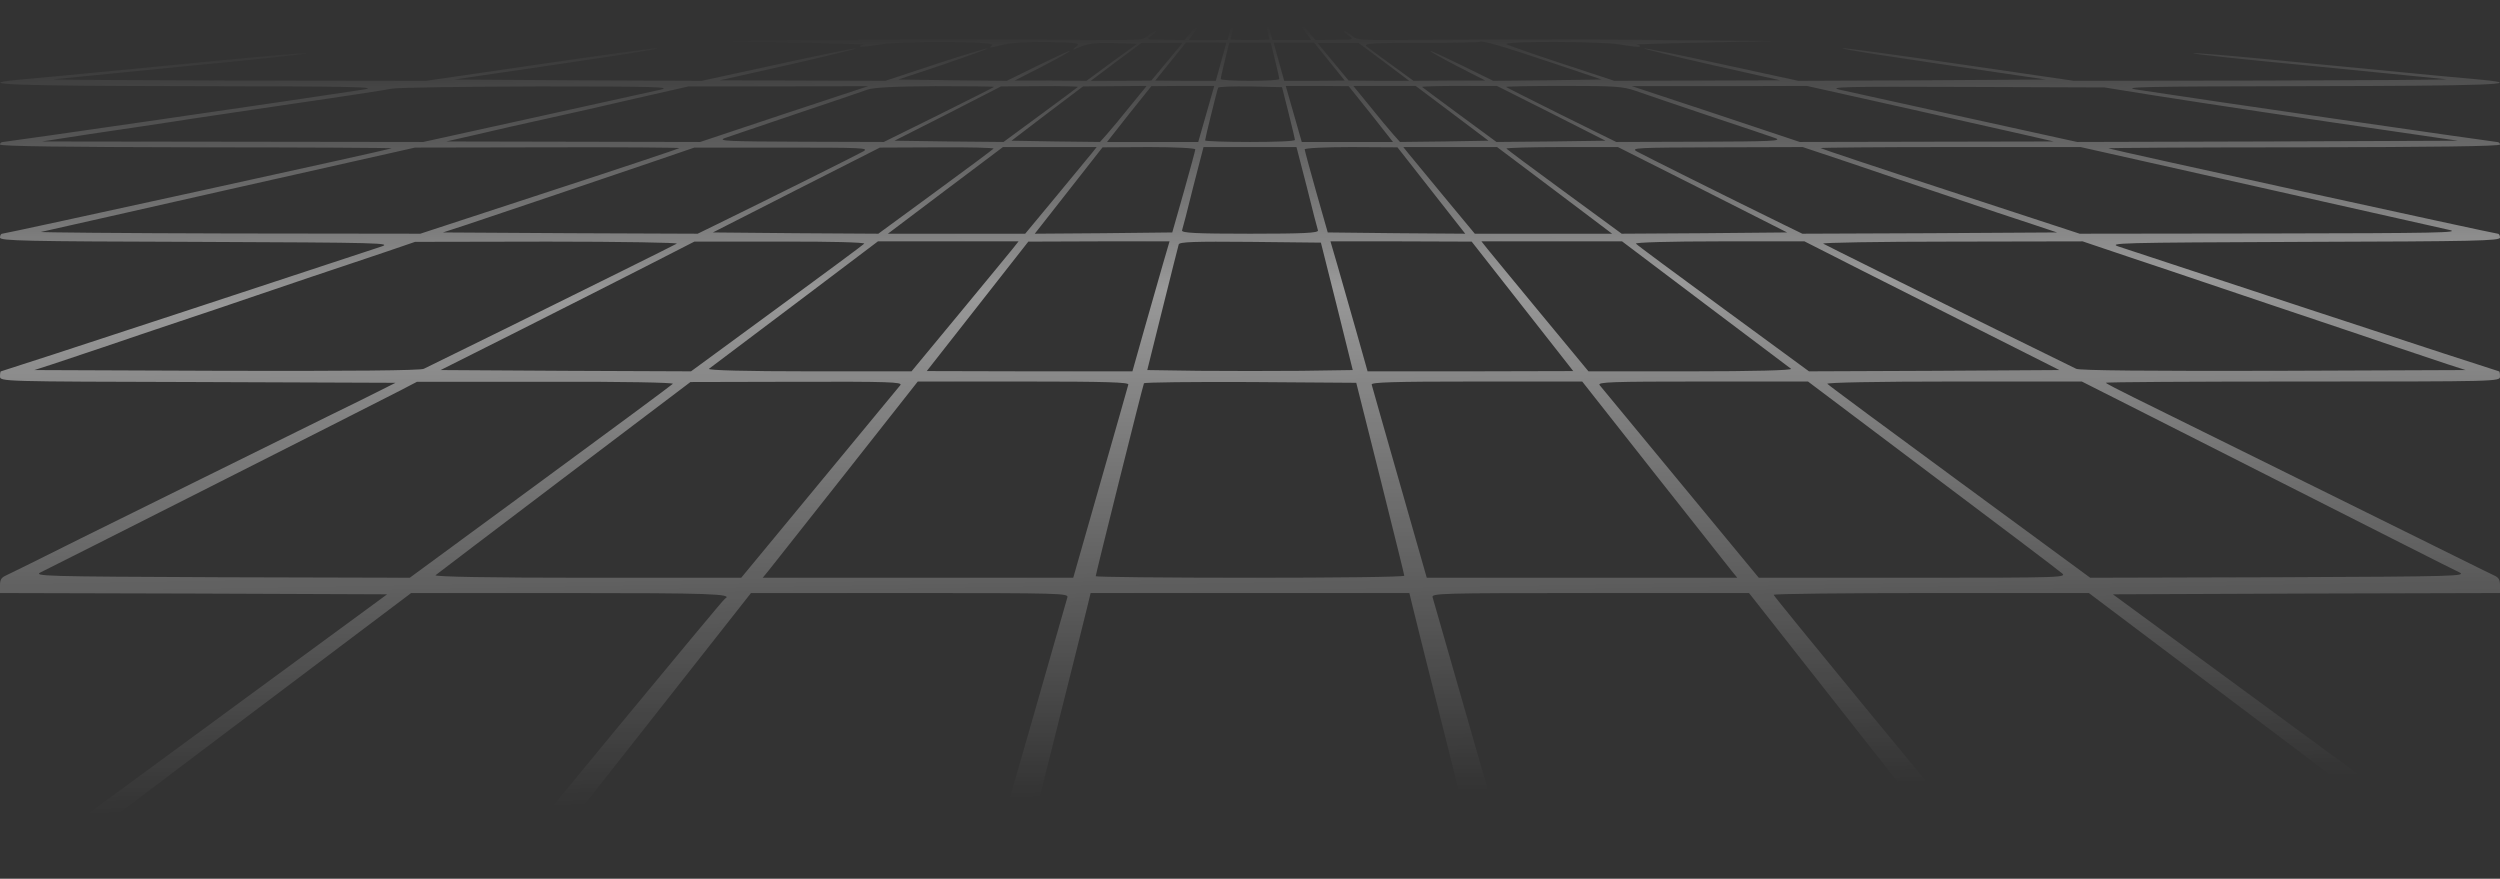 <svg width="1707" height="600" viewBox="0 0 1707 600" fill="none" xmlns="http://www.w3.org/2000/svg">
<rect x="0" y="0" width="1707" height="600" fill="#333333" stroke="none"/>
<path d="M842.031 13.413L838.164 27.334H824.828H811.625L821.494 13.935C831.496 0.537 830.162 1.581 816.159 18.46L808.825 27.334L795.489 27.16C782.953 27.16 782.419 26.986 785.887 24.55C787.887 23.158 789.488 21.592 789.488 21.07C789.488 20.548 787.354 21.766 784.687 23.68C779.352 27.856 783.886 27.508 721.474 27.16C707.872 26.986 695.603 26.986 694.136 26.986C692.669 26.986 674.665 26.986 654.128 26.986C633.59 26.986 615.32 26.812 613.453 26.986C611.586 26.986 584.648 27.16 553.441 27.508L496.764 28.03L544.773 29.074C571.178 29.596 591.315 30.292 589.448 30.466C587.581 30.814 586.781 31.336 587.448 31.858C588.248 32.206 594.516 31.51 601.584 30.292C616.787 27.856 680.666 28.204 677.466 30.814C674.932 32.903 675.065 32.903 686.134 30.292C691.868 29.074 703.737 28.378 716.807 28.726C736.544 29.248 737.877 29.422 734.81 31.858C732.543 33.599 732.41 34.12 734.143 33.425C742.545 29.596 746.812 29.074 760.815 29.422L776.418 29.944L759.082 42.473L741.878 55.176L717.34 55.002H692.802L711.872 45.257C722.274 39.863 730.676 35.165 730.409 34.816C730.143 34.468 720.407 38.993 708.672 44.735L687.468 55.176L650.394 54.828L613.32 54.306L644.126 44.039C660.929 38.297 674.532 33.425 674.265 33.076C673.998 32.728 658.262 37.427 639.191 43.691L604.518 55.176L547.974 55.002L491.429 54.828L538.639 44.213C564.644 38.297 585.181 33.251 584.514 33.076C583.714 32.728 559.709 37.601 531.17 43.865L479.16 55.176L394.61 54.828L310.061 54.306L336.066 50.477C414.748 38.993 451.155 33.425 448.754 32.902C447.287 32.728 411.147 37.601 368.472 43.865L290.99 55.176L162.432 55.002C91.751 54.828 35.207 54.48 36.674 54.132C38.141 53.958 78.415 49.955 126.025 45.257C173.767 40.733 211.108 36.731 209.241 36.383C207.24 36.035 180.835 38.297 150.563 41.255C43.208 51.696 24.538 53.436 12.269 54.48C-20.137 57.612 10.669 58.656 131.092 58.83C244.981 59.004 260.184 59.352 247.382 61.266C208.307 67.356 4.001 96.938 2.134 96.938C0.934 96.938 0 97.634 0 98.678C0 99.896 45.742 100.418 134.426 100.592C208.307 100.592 268.186 100.94 267.386 101.288C265.785 102.158 3.601 159.581 1.467 159.581C0.667 159.581 0 160.8 0 162.192C0 164.454 16.137 164.802 134.293 165.15C261.384 165.672 268.186 165.846 260.051 168.456C255.25 170.022 195.105 189.859 126.425 212.48C57.745 235.102 1.067 253.547 0.667 253.547C0.267 253.547 0 255.113 0 257.027C0 260.507 1.067 260.507 134.96 260.855L270.053 261.377L260.718 266.075C255.517 268.686 238.847 277.038 223.377 284.52C171.767 309.926 103.754 343.684 55.344 367.523C28.939 380.748 5.734 392.232 3.734 393.102C0.8 394.495 0 395.887 0 399.889V404.935L132.159 405.283L264.318 405.805L132.693 502.381L1.2 598.956L11.602 599.478L22.004 600L151.363 502.381L280.721 404.935H388.476C484.095 404.935 501.165 405.457 495.03 408.763C494.363 408.937 460.89 449.308 420.615 498.03C380.341 546.927 345.001 589.907 342.067 593.388L336.732 599.652H348.068H359.404L436.085 502.381L512.767 404.935H621.321C724.008 404.935 729.742 405.109 728.809 407.893C728.276 409.633 716.273 451.744 702.004 501.511C687.734 551.277 675.465 593.736 674.798 595.824C673.598 599.826 673.598 599.826 684.667 599.826H696.003L717.874 512.473C730.009 464.272 740.945 420.422 742.278 414.854L744.679 404.935H853.5H962.321L964.722 414.854C966.055 420.422 976.991 464.272 989.127 512.299L1011 599.826H1022.33C1028.6 599.826 1033.4 599.304 1033.14 598.434C1032.73 597.738 1020.47 555.28 1005.8 504.121C991.127 452.962 978.724 409.633 978.191 407.893C977.258 405.109 982.992 404.935 1085.68 404.935H1194.23L1270.91 502.381L1347.6 599.652H1358.93H1370.27L1361.87 589.733C1327.06 548.319 1211.04 407.197 1211.04 406.153C1210.9 405.457 1259.31 404.935 1318.66 404.935H1426.28L1555.64 502.381L1685 600L1695.4 599.478L1705.8 598.956L1574.31 502.381L1442.68 405.805L1574.84 405.283L1707 404.935V399.889C1707 395.887 1706.2 394.495 1703.4 393.102C1701.27 392.232 1662.19 372.743 1616.32 350.122C1570.44 327.501 1519.76 302.443 1503.63 294.439C1487.49 286.435 1466.29 275.994 1456.42 271.122C1446.55 266.249 1438.15 261.899 1437.88 261.377C1437.48 260.855 1497.89 260.507 1572.04 260.507C1706.07 260.507 1707 260.507 1707 257.027C1707 255.113 1706.73 253.547 1706.33 253.547C1705.93 253.547 1649.26 235.102 1580.58 212.48C1511.9 189.859 1451.75 170.022 1446.95 168.456C1438.81 165.846 1445.62 165.672 1572.71 165.15C1690.86 164.802 1707 164.454 1707 162.192C1707 160.8 1706.33 159.581 1705.53 159.581C1703.27 159.581 1441.21 102.158 1439.61 101.288C1438.95 100.94 1498.69 100.592 1572.71 100.592C1661.26 100.418 1707 99.896 1707 98.678C1707 97.634 1706.07 96.938 1704.87 96.938C1703 96.938 1498.69 67.356 1459.62 61.266C1446.82 59.352 1462.02 59.004 1576.04 58.83C1696.33 58.656 1727.14 57.612 1694.73 54.48C1682.46 53.436 1663.79 51.696 1556.44 41.255C1526.16 38.297 1499.76 36.035 1497.76 36.383C1495.89 36.731 1533.37 40.733 1580.98 45.257C1628.72 49.955 1668.86 53.958 1670.33 54.132C1671.79 54.48 1615.25 54.828 1544.57 55.002L1416.01 55.176L1338.53 43.865C1295.85 37.601 1259.71 32.728 1258.25 32.902C1255.85 33.425 1292.25 38.993 1370.93 50.477L1396.94 54.306L1312.39 54.828L1227.84 55.176L1175.83 43.865C1147.29 37.601 1123.29 32.728 1122.49 33.076C1121.82 33.251 1142.36 38.297 1168.36 44.213L1215.57 54.828L1158.89 55.002L1102.22 55.176L1065.81 43.169C1045.67 36.557 1029 30.64 1028.6 30.118C1027 28.03 1092.88 28.204 1105.42 30.292C1112.48 31.51 1118.89 32.206 1119.55 31.858C1120.35 31.336 1119.42 30.814 1117.55 30.466C1115.68 30.292 1135.82 29.596 1162.23 29.074L1210.24 28.03L1153.56 27.508C1122.35 27.16 1095.41 26.986 1093.55 26.986C1091.68 26.812 1073.41 26.986 1052.87 26.986C1032.33 26.986 1014.33 26.986 1012.86 26.986C1011.4 26.986 999.128 26.986 985.526 27.16C923.114 27.508 927.648 27.856 922.313 23.68C919.646 21.766 917.512 20.548 917.512 21.07C917.512 21.592 919.113 23.158 921.247 24.55C924.581 26.986 924.047 27.16 911.511 27.16L898.175 27.334L890.841 18.46C876.838 1.581 875.504 0.537 885.506 13.935L895.375 27.334H882.172H868.836L864.969 13.413C862.835 5.583 860.968 -0.333 860.568 0.015C860.301 0.537 861.635 6.453 863.502 13.587C865.369 20.548 866.836 26.464 866.836 26.812C866.836 27.16 860.835 27.334 853.5 27.334C846.165 27.334 840.164 27.16 840.164 26.812C840.164 26.464 841.631 20.548 843.498 13.587C845.365 6.453 846.699 0.537 846.432 0.015C846.032 -0.333 844.165 5.583 842.031 13.413ZM1060.61 43.169L1093.68 54.306L1056.61 54.828L1019.53 55.176L998.328 44.735C986.593 38.993 976.857 34.468 976.591 34.816C976.324 35.165 984.726 39.863 995.128 45.257L1014.2 55.002H989.66L965.122 55.176L950.319 44.387C942.184 38.471 934.316 32.728 932.982 31.51C930.848 29.596 937.65 29.248 970.189 29.248C992.06 29.248 1010.2 28.9 1010.46 28.552C1011.4 27.334 1026.6 31.684 1060.61 43.169ZM796.822 42.125L786.154 55.002L765.483 55.176H744.812L762.149 42.125L779.486 29.248H793.488H807.491L796.822 42.125ZM833.763 42.125L830.162 55.176H809.491L788.821 55.002L799.223 42.125L809.758 29.074H823.494H837.364L833.763 42.125ZM870.57 40.907C872.17 47.519 873.504 53.262 873.504 53.958C873.504 54.654 864.569 55.176 853.5 55.176C842.565 55.176 833.496 54.654 833.496 53.958C833.496 53.262 834.83 47.519 836.43 40.907L839.364 29.074H853.5H867.636L870.57 40.907ZM907.777 42.125L918.179 55.002L897.509 55.176H876.838L873.237 42.125L869.637 29.074H883.506H897.242L907.777 42.125ZM944.851 42.125L962.188 55.176H941.517L920.846 55.002L910.178 42.125L899.509 29.248H913.512H927.514L944.851 42.125ZM450.755 61.266C445.287 62.484 406.613 71.011 364.871 80.233L288.99 96.938L158.831 96.764L28.672 96.59L61.345 91.544C79.349 88.934 104.554 85.105 117.356 83.191C130.159 81.103 167.366 75.709 200.039 70.837C232.712 66.138 262.985 61.44 267.386 60.57C271.786 59.7 317.129 59.178 368.072 59.004C448.088 59.004 459.423 59.352 450.755 61.266ZM535.438 77.797L478.093 96.938L391.41 96.764L304.726 96.59L326.064 91.718C337.799 88.934 358.47 84.235 372.073 81.277C385.675 78.319 413.281 72.055 433.418 67.356L470.092 59.004H531.437L592.782 58.83L535.438 77.797ZM678.666 59.352C678.399 59.7 661.329 68.226 640.792 78.493L603.451 96.938L546.107 96.764C497.297 96.59 489.696 96.242 494.763 94.328C498.097 93.11 519.968 85.801 543.439 77.797C566.911 69.966 588.782 62.484 592.116 61.266C596.25 59.7 610.519 59.004 638.658 58.83C660.929 58.83 678.933 59.004 678.666 59.352ZM736.01 59.352C735.744 59.7 724.141 68.226 710.272 78.493L685.2 96.938L647.993 96.59L610.786 96.068L647.193 77.623L683.467 59.004L710.005 58.83C724.675 58.656 736.277 59.004 736.01 59.352ZM771.884 72.229C765.75 79.885 758.682 88.412 755.881 91.544L751.08 96.938L720.941 96.59L690.668 96.068L715.073 77.449L739.478 59.004L761.215 58.83L782.953 58.656L771.884 72.229ZM823.628 77.797L818.16 96.938H786.954H755.881L770.951 77.797L786.154 58.83L807.624 58.656H829.095L823.628 77.797ZM879.772 76.927C882.172 86.497 884.173 94.85 884.173 95.546C884.173 96.416 870.437 96.938 853.5 96.938C836.697 96.938 822.827 96.416 822.827 95.894C822.827 94.676 830.962 61.614 831.762 59.874C832.029 59.178 842.031 58.83 853.9 59.004L875.371 59.526L879.772 76.927ZM936.049 77.797L951.119 96.938H920.046H888.84L883.373 77.797L877.905 58.656H899.376L920.846 58.83L936.049 77.797ZM991.394 77.275L1016.33 96.068L986.059 96.59L955.92 96.938L951.119 91.544C948.319 88.412 941.251 79.885 935.116 72.229L924.047 58.656H945.251H966.589L991.394 77.275ZM1059.14 77.275L1096.21 96.068L1059.01 96.59L1021.8 96.938L996.728 78.493C982.859 68.226 971.256 59.7 970.99 59.352C970.723 59.004 982.058 58.656 996.195 58.656H1022.07L1059.14 77.275ZM1116.62 61.962C1121.82 63.876 1144.22 71.359 1166.23 78.841C1188.23 86.149 1208.9 93.11 1212.24 94.328C1217.3 96.242 1209.7 96.59 1160.89 96.764L1103.55 96.938L1066.21 78.493C1045.67 68.226 1028.6 59.7 1028.33 59.352C1028.07 59.004 1045.54 58.656 1067.41 58.656C1102.22 58.656 1108.08 59.004 1116.62 61.962ZM1295.99 72.577C1330.26 80.233 1368.13 88.76 1380.27 91.544L1402.27 96.59L1315.59 96.764L1228.91 96.938L1171.56 77.797L1114.22 58.83H1173.96L1233.71 58.656L1295.99 72.577ZM1471.62 65.268C1508.03 71.011 1572.84 80.755 1638.85 90.326L1678.19 96.068L1548.17 96.59L1418.28 96.938L1342.26 80.233C1300.52 71.011 1261.71 62.484 1256.25 61.266C1247.58 59.352 1259.45 59.004 1341.6 59.352L1436.95 59.7L1471.62 65.268ZM463.957 101.114C463.691 101.462 423.683 114.861 375.14 130.696L286.989 159.581L155.764 159.407C83.75 159.233 26.138 158.711 28.006 158.363C29.872 158.015 88.017 144.791 157.364 129.13L283.389 100.766L373.94 100.592C423.816 100.418 464.224 100.766 463.957 101.114ZM589.448 103.376C585.448 105.638 530.104 133.306 488.495 153.665L476.36 159.581L389.409 159.233L302.459 158.711L318.996 153.317C345.001 144.617 411.414 122.169 444.087 111.033L474.093 100.766H534.104C589.315 100.766 593.716 100.94 589.448 103.376ZM678.399 101.462C677.999 101.984 660.129 115.383 638.658 131.044L599.717 159.581L543.306 159.233L486.762 158.711L543.84 129.652L600.784 100.766L639.992 100.592C661.596 100.418 678.933 100.94 678.399 101.462ZM745.479 104.594C743.612 106.857 732.676 120.081 721.074 134.176L700.003 159.581H653.194H606.252L645.459 130L684.8 100.418H716.807H748.813L745.479 104.594ZM816.159 101.984C816.159 102.68 812.559 115.905 808.291 131.044L800.423 158.711L753.48 159.233L706.538 159.581L729.609 130.174L752.814 100.592L784.553 100.418C801.89 100.418 816.159 101.114 816.159 101.984ZM892.308 127.738C896.042 142.877 899.509 156.275 899.909 157.319C900.309 159.059 890.441 159.581 853.5 159.581C816.559 159.581 806.691 159.059 807.091 157.319C807.491 156.275 810.958 142.877 814.692 127.738L821.76 100.418H853.5H885.24L892.308 127.738ZM977.391 130.174L1000.46 159.581L953.52 159.233L906.577 158.711L898.709 131.044C894.441 115.905 890.841 102.68 890.841 101.984C890.841 101.114 905.11 100.418 922.58 100.418L954.186 100.592L977.391 130.174ZM1061.54 130L1100.75 159.581H1053.81H1007L985.926 134.176C974.324 120.081 963.388 106.857 961.521 104.594L958.187 100.418H990.193H1022.2L1061.54 130ZM1162.49 129.478L1220.24 158.711L1163.69 159.233L1107.28 159.581L1068.34 131.044C1046.87 115.383 1029 101.984 1028.6 101.462C1028.07 100.94 1045.14 100.418 1066.21 100.418H1104.75L1162.49 129.478ZM1262.65 111.033C1279.98 116.949 1311.32 127.564 1332.26 134.524C1353.2 141.659 1378 150.011 1387.34 152.969L1404.54 158.711L1317.59 159.233L1230.64 159.581L1218.5 153.665C1176.9 133.306 1121.55 105.638 1117.55 103.376C1113.28 100.94 1117.55 100.766 1171.96 100.592L1230.91 100.418L1262.65 111.033ZM1541.5 127.564C1607.91 142.529 1666.86 155.753 1672.33 156.971C1680.86 158.885 1663.26 159.233 1551.24 159.407L1420.01 159.581L1331.86 130.696C1283.32 114.861 1243.31 101.462 1243.04 101.114C1242.78 100.766 1282.52 100.418 1331.59 100.418H1420.68L1541.5 127.564ZM462.09 166.368C457.956 168.63 404.879 194.905 346.068 223.965C316.729 238.408 291.257 250.937 289.39 251.807C287.256 253.025 238.18 253.373 154.697 253.199L23.471 252.677L35.34 248.848C42.008 246.586 57.878 241.366 70.68 237.016C83.483 232.666 106.954 224.661 122.691 219.441C138.427 214.221 158.031 207.608 166.032 204.824C174.167 202.04 195.105 194.905 212.708 188.989C230.312 183.073 253.383 175.416 264.052 171.762L283.389 165.15L374.073 164.976C423.949 164.976 463.557 165.672 462.09 166.368ZM590.115 166.368C589.315 167.238 562.51 187.075 530.237 210.74L471.825 253.547L386.342 253.199L300.859 252.677L354.203 225.879C383.408 211.088 422.482 191.425 440.753 182.029L474.093 164.976H532.771C566.111 164.802 590.782 165.498 590.115 166.368ZM691.468 169.848C689.201 172.632 672.798 192.643 654.928 214.221L622.388 253.547H552.241C509.966 253.547 482.894 252.851 484.095 251.807C485.161 250.937 511.567 231.099 542.773 207.608L599.45 164.802H647.46H695.469L691.468 169.848ZM793.888 180.811C791.355 189.685 785.62 209.696 781.219 225.183L773.218 253.547H702.937L632.79 253.373L667.464 209.174L702.137 164.976L750.28 164.802H798.556L793.888 180.811ZM912.845 209.174L923.647 252.677L888.573 253.199C869.236 253.373 837.764 253.373 818.427 253.199L783.353 252.677L793.755 210.914C799.489 187.945 804.424 168.108 804.824 166.89C805.224 165.15 815.759 164.802 853.633 165.15L901.909 165.672L912.845 209.174ZM1039.54 209.174L1074.21 253.373L1004.06 253.547H933.782L925.781 225.183C921.38 209.696 915.646 189.685 913.112 180.811L908.444 164.802H956.72L1004.86 164.976L1039.54 209.174ZM1164.23 207.608C1195.43 231.099 1221.84 250.937 1222.91 251.807C1224.11 252.851 1197.03 253.547 1154.76 253.547H1084.61L1052.07 214.221C1034.2 192.643 1017.8 172.632 1015.53 169.848L1011.53 164.802H1059.54H1107.55L1164.23 207.608ZM1271.18 184.639C1292.65 195.428 1331.86 215.265 1358.13 228.489L1406.14 252.677L1320.66 253.199L1235.17 253.547L1176.76 210.74C1144.49 187.075 1117.68 167.238 1117.02 166.368C1116.22 165.498 1140.76 164.802 1173.83 164.802H1232.11L1271.18 184.639ZM1453.48 175.416C1470.82 181.159 1492.96 188.641 1502.69 191.947C1540.43 204.65 1556.7 210.218 1584.31 219.441C1600.05 224.661 1623.52 232.666 1636.32 237.016C1649.12 241.366 1664.99 246.586 1671.66 248.848L1683.53 252.677L1552.3 253.199C1468.82 253.373 1419.74 253.025 1417.61 251.807C1415.74 250.937 1390.27 238.408 1360.93 223.965C1302.12 194.905 1249.04 168.63 1244.91 166.368C1243.44 165.672 1282.65 164.976 1332.13 164.976L1422.01 164.802L1453.48 175.416ZM459.423 262.073C458.623 262.943 417.948 293.047 368.872 329.067L279.788 394.495L150.829 394.147C29.072 393.625 22.271 393.451 28.006 390.666C33.873 387.882 250.716 278.256 273.387 266.597L284.722 260.681H372.739C425.55 260.507 460.09 261.203 459.423 262.073ZM614.787 262.943C613.72 264.335 588.782 294.439 559.443 329.937L506.099 394.495H400.745C334.599 394.495 296.191 393.799 297.391 392.754C298.458 391.884 338.066 361.781 385.409 325.935L471.425 260.855L544.106 260.681C606.652 260.507 616.387 260.855 614.787 262.943ZM770.417 262.595C770.15 263.813 761.482 294.091 751.347 329.589L732.81 394.495H626.789H520.768L524.769 389.622C527.036 386.838 550.774 356.734 577.713 322.629L626.656 260.507H698.936C756.148 260.507 770.951 261.029 770.417 262.595ZM942.451 326.631C951.386 362.477 958.854 392.406 958.854 393.102C958.854 393.973 911.511 394.495 853.5 394.495C795.622 394.495 748.146 393.973 748.146 393.451C748.146 392.058 780.286 263.465 781.086 261.725C781.353 261.029 814.159 260.681 853.767 260.855L926.047 261.377L942.451 326.631ZM1129.29 322.629C1156.23 356.734 1179.96 386.838 1182.23 389.622L1186.23 394.495H1080.21H974.19L955.653 329.589C945.518 294.091 936.85 263.813 936.583 262.595C936.049 261.029 950.852 260.507 1008.06 260.507H1080.34L1129.29 322.629ZM1319.06 324.195C1365.6 359.171 1405.47 389.274 1407.61 391.188C1411.61 394.321 1410.28 394.495 1306.26 394.495H1200.9L1147.56 329.937C1118.22 294.439 1093.28 264.335 1092.21 262.943C1090.61 260.855 1100.08 260.507 1162.49 260.507H1234.51L1319.06 324.195ZM1465.89 282.954C1632.99 367.523 1673.66 388.23 1678.99 390.666C1684.73 393.451 1677.79 393.625 1556.17 394.147L1427.21 394.495L1338.13 329.067C1289.05 293.047 1248.38 262.943 1247.71 262.073C1246.91 261.203 1281.18 260.507 1333.99 260.507H1421.48L1465.89 282.954Z" fill="url(#paint0_linear_2_95)" fill-opacity="0.5"/>
<defs>
<linearGradient id="paint0_linear_2_95" x1="855.833" y1="-2.49513e-05" x2="865.917" y2="581.995" gradientUnits="userSpaceOnUse">
<stop offset="0.031" stop-color="white" stop-opacity="0"/>
<stop offset="0.339" stop-color="white"/>
<stop offset="0.932" stop-color="white" stop-opacity="0"/>
</linearGradient>
</defs>
</svg>
